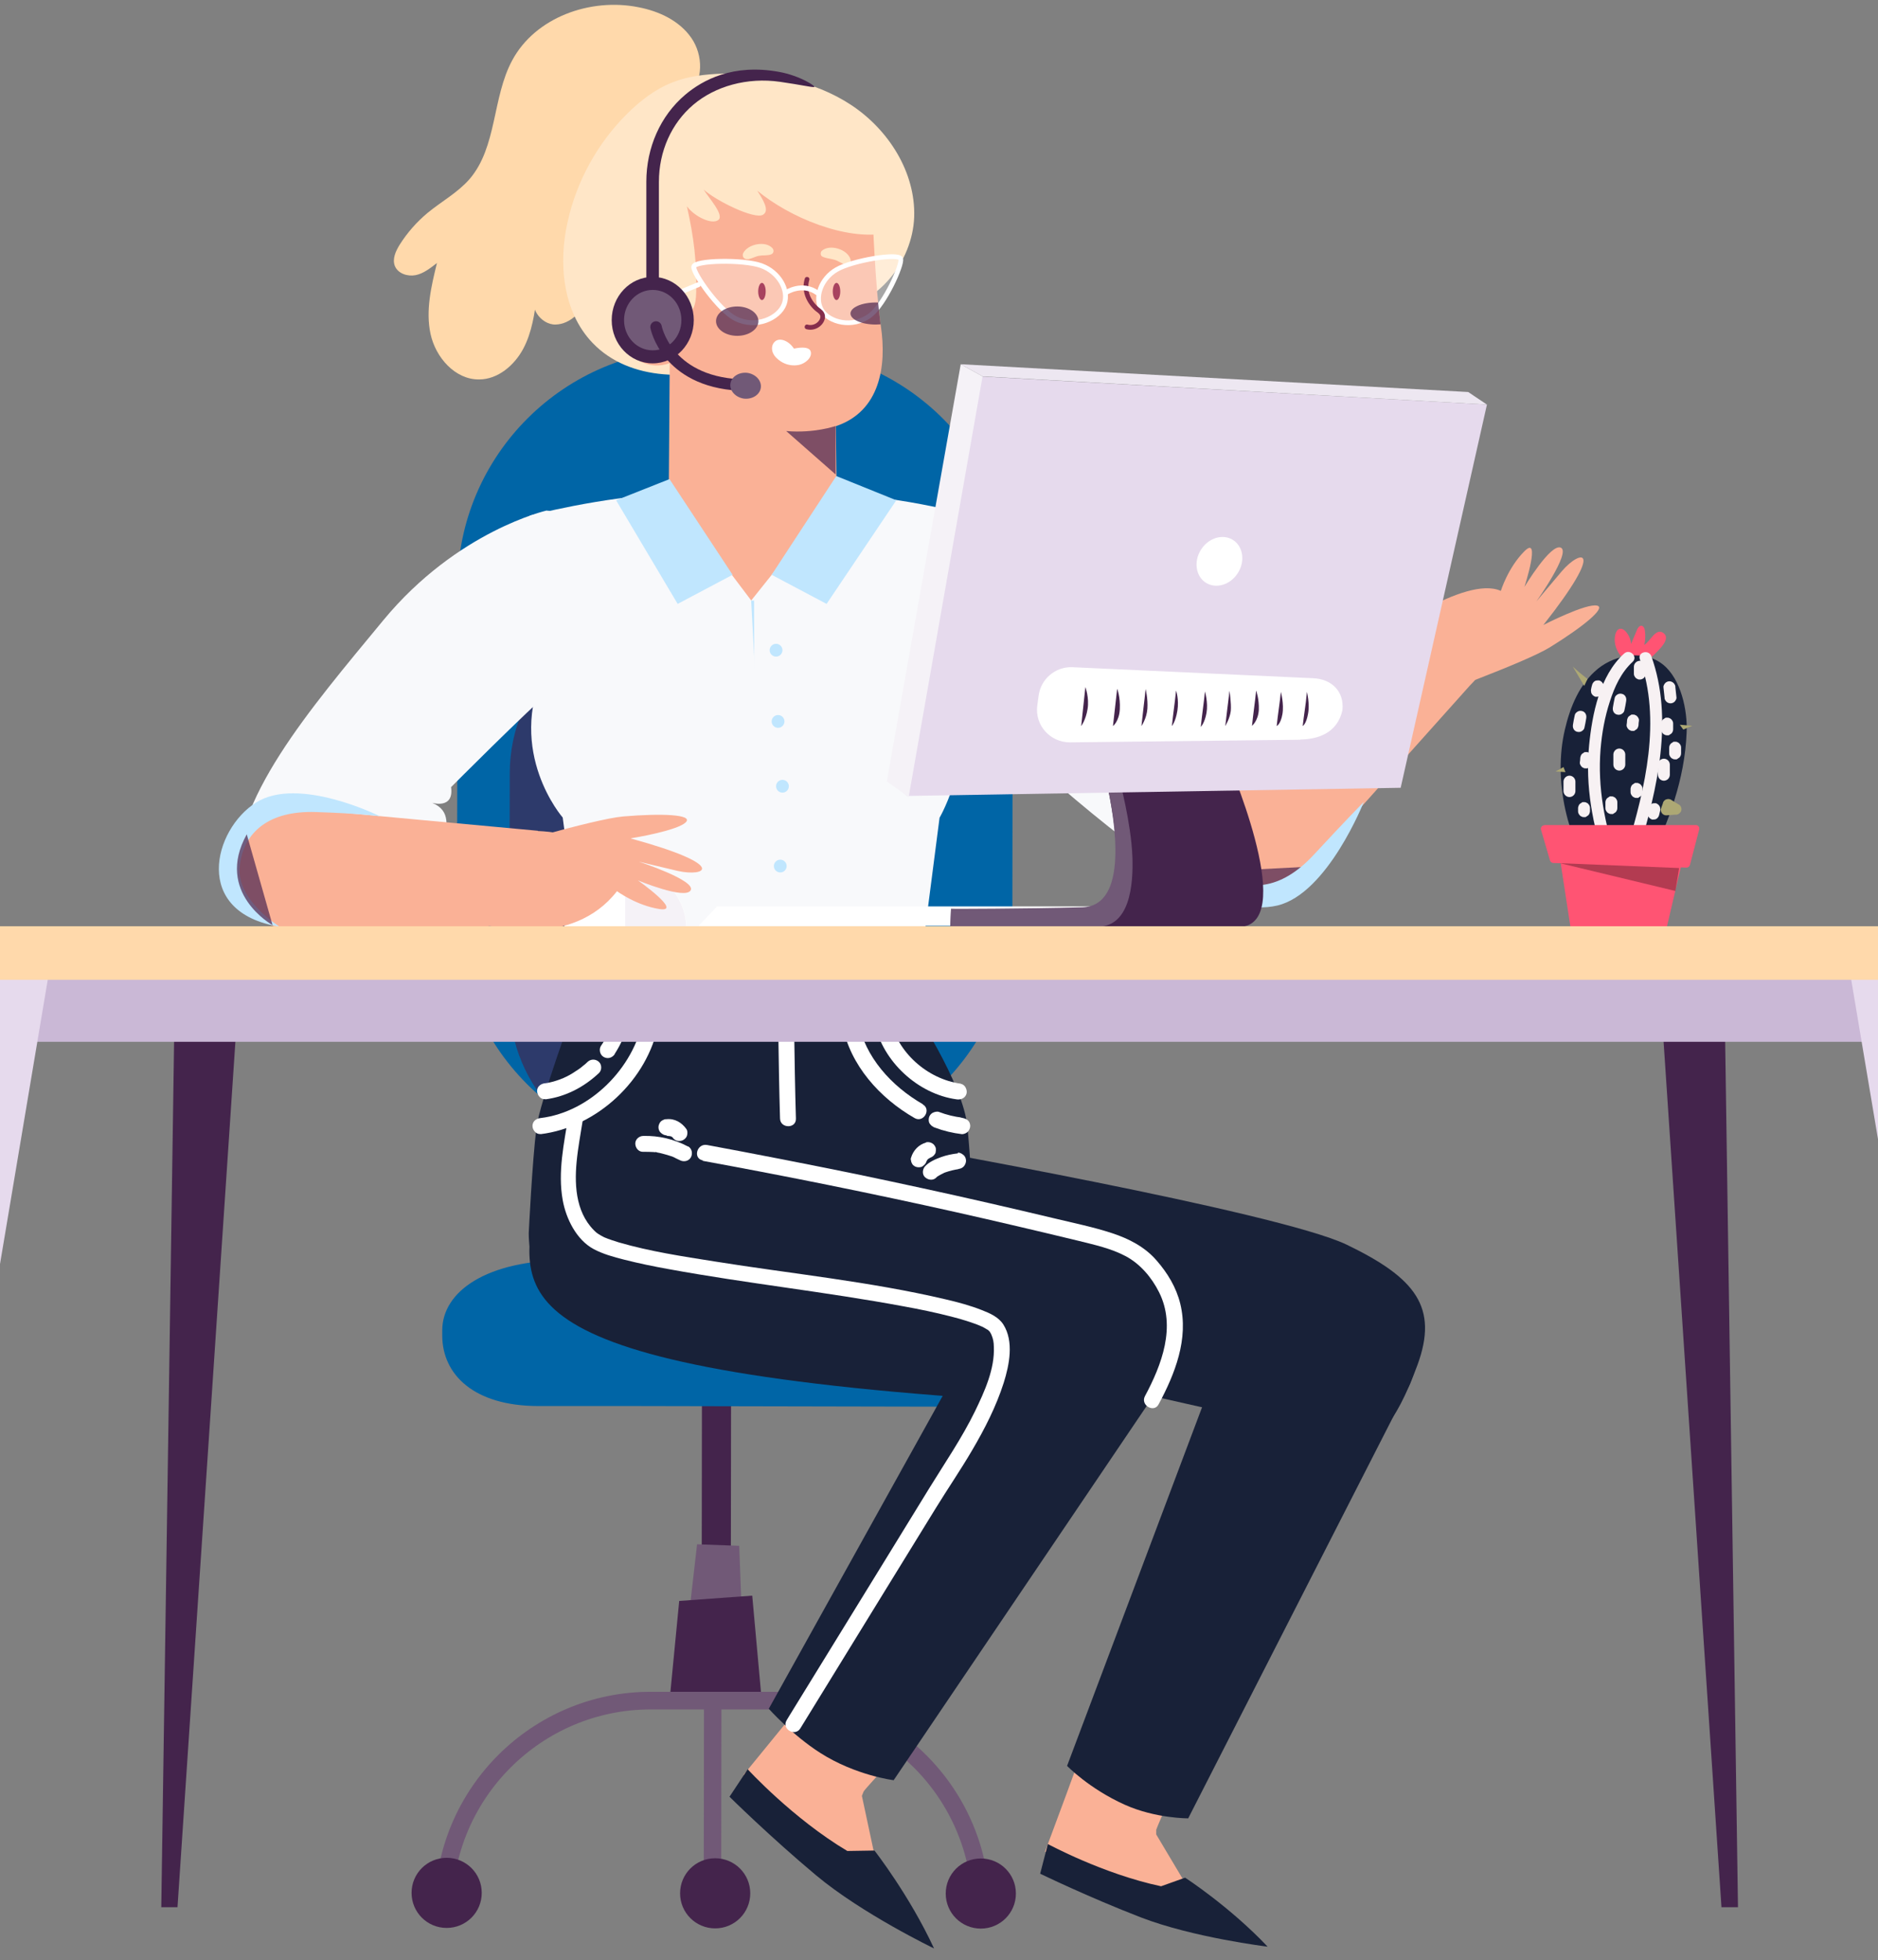 <svg width="320" height="334" viewBox="0 0 320 334" fill="none"
    xmlns="http://www.w3.org/2000/svg">
    <rect x="0" y="0" width="320" height="334" fill="#808080" stroke="none"/>
    <path d="M124.568 238.284L119.605 238.278L119.543 289.445L124.505 289.451L124.568 238.284Z" fill="#44244C"/>
    <path d="M126.409 275.368L117.387 275.255L118.778 263.121L125.958 263.384L126.409 275.368Z" fill="#715977"/>
    <path d="M129.83 290.132L114.078 289.869L115.733 272.776L128.176 271.874L129.83 290.132Z" fill="#44244C"/>
    <path d="M114.806 166.442L101.047 166.426L100.983 218.081L114.743 218.098L114.806 166.442Z" fill="#44244C"/>
    <path d="M162.838 214.809L96.71 214.697C82.912 214.697 75.356 220.031 75.356 226.681V227.545C75.356 234.157 80.694 239.566 91.747 239.566H107.8L162.801 239.679C169.418 239.679 174.794 234.345 174.831 227.695V226.831C174.831 220.219 169.493 214.847 162.838 214.809Z" fill="#0065A6"/>
    <path d="M131.748 196.626H118.514C96.033 196.589 77.875 178.369 77.875 155.903L77.95 109.132V100.003C77.987 77.537 96.221 59.392 118.702 59.392H131.936C154.417 59.43 172.575 77.65 172.575 100.115L172.5 156.016C172.5 178.481 154.229 196.626 131.785 196.626H131.748Z" fill="#0065A6"/>
    <g style="mix-blend-mode:soft-light" opacity="0.66">
        <path d="M118.703 197.603H113.89C98.928 197.603 86.785 185.431 86.822 170.479V152.334L86.86 131.747C86.86 116.795 99.041 104.661 114.003 104.699H118.815C133.778 104.699 145.921 116.87 145.883 131.822V170.555C145.808 185.506 133.665 197.641 118.665 197.603H118.703Z" fill="#44244C"/>
    </g>
    <path d="M168.628 325.107H165.658C165.658 306.473 150.545 291.296 131.86 291.258H110.958C92.311 291.221 77.123 306.361 77.085 324.994H74.115C74.115 304.708 90.657 288.215 110.958 288.253H131.86C152.162 288.291 168.666 304.82 168.628 325.107Z" fill="#715977"/>
    <path d="M82.085 322.515C82.085 319.209 79.416 316.542 76.108 316.542C72.799 316.542 70.13 319.209 70.13 322.515C70.13 325.821 72.799 328.488 76.108 328.488C79.416 328.488 82.085 325.821 82.085 322.515Z" fill="#44244C"/>
    <path d="M173.102 322.628C173.102 319.322 170.433 316.655 167.124 316.655C163.816 316.655 161.147 319.322 161.147 322.628C161.147 325.934 163.816 328.601 167.124 328.601C170.433 328.601 173.102 325.934 173.102 322.628Z" fill="#44244C"/>
    <path d="M119.955 290.778L119.913 325.078L122.883 325.081L122.925 290.782L119.955 290.778Z" fill="#715977"/>
    <path d="M127.838 322.59C127.838 319.284 125.169 316.617 121.861 316.617C118.552 316.617 115.883 319.284 115.883 322.59C115.883 325.896 118.552 328.564 121.861 328.564C125.169 328.564 127.838 325.896 127.838 322.59Z" fill="#44244C"/>
    <path d="M156.334 295.016C155.207 296.444 147.763 304.333 147.161 305.235L146.861 305.986L149.154 316.73C149.643 316.73 152.425 322.967 152.65 323.568C152.838 324.169 152.387 324.995 151.748 324.92C151.522 324.92 151.334 324.77 151.146 324.657C151.034 324.582 150.883 324.469 150.77 324.394V324.469L149.868 323.718C149.004 323.042 148.064 322.29 147.161 321.539L126.71 302.38C126.71 302.38 139.868 286.376 144.116 280.778" fill="#FAB196"/>
    <path d="M127.387 301.439C127.387 301.439 135.094 309.855 144.379 315.377L149.004 315.302C149.004 315.302 154.944 322.891 159.154 331.982C159.154 331.982 146.898 326.084 139.041 319.509C131.184 312.935 124.304 306.135 124.304 306.135L127.387 301.477V301.439Z" fill="#182138"/>
    <path d="M279.156 112.212C280.359 112.475 281.035 112.4 281.862 111.536C282.727 110.672 284.757 108.831 283.441 107.854C282.126 106.915 281.261 109.207 280.171 109.883C280.359 109.094 280.396 108.268 280.283 107.479C280.246 107.103 280.058 106.652 279.682 106.615C279.306 106.615 279.08 106.99 278.93 107.329C278.592 108.117 278.253 108.944 277.915 109.733C277.877 108.944 277.539 108.155 276.975 107.554C276.712 107.291 276.374 107.066 275.998 107.141C275.584 107.216 275.359 107.667 275.246 108.08C274.644 110.447 276.562 113.114 278.968 113.302" fill="#FF5473"/>
    <path d="M280.923 147.187C284.344 139.937 287.051 132.874 287.389 124.872C287.577 121.002 286.412 115.705 283.404 113.264C280.284 110.709 275.396 111.423 272.276 113.94C269.156 116.494 267.539 120.439 266.637 124.346C264.644 132.836 266.938 143.543 272.426 150.268C273.404 151.47 273.329 151.47 274.795 151.921C276.261 152.371 278.103 151.921 278.855 150.606" fill="#182138"/>
    <path d="M276.75 111.348C272.577 115.105 271.298 121.679 270.772 127.014C270.095 133.964 271.374 140.613 273.592 147.188C274.005 148.39 275.96 147.902 275.547 146.662C273.441 140.463 272.201 134.227 272.727 127.653C272.953 124.91 273.441 122.168 274.306 119.538C275.096 117.059 276.223 114.579 278.178 112.776C279.156 111.912 277.727 110.484 276.75 111.348Z" fill="#F7F1F3"/>
    <path d="M279.419 112.324C283.141 122.655 280.321 134.264 277.276 144.407C276.9 145.647 278.855 146.173 279.231 144.933C282.389 134.452 285.209 122.468 281.374 111.798C280.923 110.596 279.005 111.122 279.419 112.324Z" fill="#F7F1F3"/>
    <path d="M265.659 145.309L267.877 159.773H283.592L287.05 144.971L265.659 145.309Z" fill="#FF5473"/>
    <path d="M263.178 140.576H288.968C289.344 140.576 289.645 140.952 289.532 141.327L287.953 147.376C287.878 147.639 287.652 147.826 287.352 147.826L264.682 147.038C264.419 147.038 264.193 146.85 264.118 146.624L262.577 141.365C262.464 140.989 262.765 140.614 263.141 140.614L263.178 140.576Z" fill="#FF5473"/>
    <g style="mix-blend-mode:soft-light" opacity="0.3">
        <path d="M286.111 147.901L265.81 147.074L285.472 151.808L286.111 147.901Z" fill="black"/>
    </g>
    <path d="M271.298 116.645C271.223 116.908 271.148 117.171 271.11 117.434C271.073 117.585 271.073 117.697 271.11 117.848C271.11 117.998 271.148 118.111 271.223 118.223C271.298 118.336 271.374 118.449 271.486 118.524C271.599 118.599 271.712 118.674 271.825 118.712H272.088C272.088 118.712 272.426 118.712 272.577 118.599L272.765 118.449C272.765 118.449 272.99 118.186 273.028 117.998C273.103 117.735 273.178 117.472 273.216 117.209C273.253 117.059 273.253 116.946 273.216 116.796C273.216 116.645 273.178 116.533 273.103 116.42C273.028 116.307 272.953 116.195 272.84 116.119C272.727 116.044 272.614 115.969 272.501 115.932H272.238C272.238 115.932 271.9 115.932 271.75 116.044L271.562 116.195C271.562 116.195 271.336 116.458 271.298 116.645Z" fill="#F7F1F3"/>
    <path d="M269.269 129.118C269.269 129.381 269.231 129.644 269.193 129.907C269.193 130.057 269.193 130.17 269.269 130.283C269.306 130.395 269.381 130.508 269.494 130.621C269.569 130.734 269.682 130.771 269.832 130.846C269.945 130.921 270.096 130.921 270.208 130.921H270.472C270.472 130.921 270.772 130.734 270.923 130.621L271.073 130.433C271.073 130.433 271.223 130.095 271.223 129.945C271.223 129.682 271.261 129.419 271.299 129.156C271.299 129.005 271.299 128.893 271.223 128.78C271.186 128.667 271.111 128.555 270.998 128.442C270.923 128.329 270.81 128.292 270.66 128.216C270.547 128.141 270.396 128.141 270.284 128.141H270.02C270.02 128.141 269.72 128.329 269.569 128.442L269.419 128.63C269.419 128.63 269.269 128.968 269.269 129.118Z" fill="#F7F1F3"/>
    <path d="M277.239 122.731C277.239 122.994 277.201 123.257 277.163 123.52C277.163 123.671 277.163 123.783 277.239 123.896C277.276 124.009 277.351 124.121 277.464 124.234C277.539 124.347 277.652 124.384 277.802 124.459C277.915 124.535 278.066 124.535 278.178 124.535H278.442C278.442 124.535 278.742 124.347 278.893 124.234L279.043 124.046C279.043 124.046 279.193 123.708 279.193 123.558C279.193 123.295 279.231 123.032 279.269 122.769C279.269 122.619 279.269 122.506 279.193 122.393C279.156 122.281 279.081 122.168 278.968 122.055C278.893 121.942 278.78 121.905 278.63 121.83C278.517 121.755 278.366 121.755 278.254 121.755H277.99C277.99 121.755 277.69 121.942 277.539 122.055L277.389 122.243C277.389 122.243 277.239 122.581 277.239 122.731Z" fill="#F7F1F3"/>
    <path d="M268.328 121.867C268.216 122.393 268.103 122.918 268.028 123.444C267.99 123.707 267.99 123.97 268.141 124.233C268.253 124.459 268.516 124.647 268.742 124.684C269.005 124.759 269.306 124.722 269.532 124.571C269.757 124.421 269.945 124.233 269.983 123.97C270.095 123.444 270.208 122.918 270.283 122.393C270.321 122.13 270.321 121.867 270.171 121.604C270.058 121.378 269.795 121.19 269.569 121.153C269.306 121.078 269.005 121.115 268.78 121.266C268.554 121.416 268.366 121.604 268.328 121.867Z" fill="#F7F1F3"/>
    <path d="M275.133 118.937C275.02 119.463 274.908 119.989 274.832 120.515C274.795 120.778 274.795 121.041 274.945 121.304C275.058 121.529 275.321 121.717 275.547 121.755C275.81 121.83 276.111 121.792 276.336 121.642C276.562 121.492 276.75 121.304 276.787 121.041C276.9 120.515 277.013 119.989 277.088 119.463C277.126 119.2 277.126 118.937 276.975 118.674C276.863 118.449 276.599 118.261 276.374 118.223C276.111 118.148 275.81 118.186 275.584 118.336C275.359 118.486 275.171 118.674 275.133 118.937Z" fill="#F7F1F3"/>
    <path d="M278.404 113.602V114.767C278.404 114.767 278.404 115.03 278.479 115.143C278.517 115.255 278.592 115.368 278.705 115.481C278.78 115.594 278.893 115.631 279.043 115.706C279.156 115.781 279.306 115.781 279.419 115.781C279.682 115.781 279.945 115.669 280.133 115.481C280.321 115.293 280.434 115.03 280.434 114.767V113.602C280.434 113.602 280.434 113.339 280.359 113.227C280.321 113.114 280.246 113.001 280.133 112.889C280.058 112.776 279.945 112.738 279.795 112.663C279.682 112.588 279.532 112.588 279.419 112.588C279.156 112.588 278.893 112.701 278.705 112.889C278.517 113.077 278.404 113.339 278.404 113.602Z" fill="#F7F1F3"/>
    <path d="M274.908 128.554V130.282C274.908 130.545 275.021 130.808 275.208 130.996C275.396 131.183 275.66 131.296 275.923 131.296C276.186 131.296 276.449 131.183 276.637 130.996C276.825 130.808 276.938 130.545 276.938 130.282V128.554C276.938 128.291 276.825 128.028 276.637 127.84C276.449 127.652 276.186 127.539 275.923 127.539C275.66 127.539 275.396 127.652 275.208 127.84C275.021 128.028 274.908 128.291 274.908 128.554Z" fill="#F7F1F3"/>
    <path d="M277.84 134.377V134.94C277.84 134.94 277.84 135.203 277.915 135.316C277.953 135.429 278.028 135.541 278.141 135.654C278.216 135.767 278.329 135.804 278.479 135.879C278.592 135.954 278.742 135.954 278.855 135.954H279.118C279.118 135.954 279.419 135.767 279.569 135.654L279.72 135.466C279.72 135.466 279.87 135.128 279.87 134.978V134.414C279.87 134.414 279.87 134.151 279.795 134.039C279.757 133.926 279.682 133.813 279.569 133.7C279.494 133.588 279.381 133.55 279.231 133.475C279.118 133.4 278.968 133.4 278.855 133.4H278.592C278.592 133.4 278.291 133.588 278.141 133.7L277.99 133.888C277.99 133.888 277.84 134.226 277.84 134.377Z" fill="#F7F1F3"/>
    <path d="M268.893 137.645V138.209C268.893 138.209 268.893 138.472 268.968 138.585C269.005 138.697 269.081 138.81 269.193 138.923C269.269 139.035 269.381 139.073 269.532 139.148C269.644 139.223 269.795 139.223 269.908 139.223H270.171C270.171 139.223 270.472 139.035 270.622 138.923L270.772 138.735C270.772 138.735 270.923 138.397 270.923 138.247V137.683C270.923 137.683 270.923 137.42 270.847 137.307C270.81 137.195 270.735 137.082 270.622 136.969C270.547 136.857 270.434 136.819 270.284 136.744C270.171 136.669 270.02 136.669 269.908 136.669H269.644C269.644 136.669 269.344 136.857 269.193 136.969L269.043 137.157C269.043 137.157 268.893 137.495 268.893 137.645Z" fill="#F7F1F3"/>
    <path d="M273.554 136.706V137.683C273.554 137.683 273.554 137.946 273.629 138.059C273.667 138.171 273.742 138.284 273.855 138.397C273.93 138.509 274.043 138.547 274.193 138.622C274.306 138.697 274.456 138.697 274.569 138.697H274.832C274.832 138.697 275.133 138.509 275.284 138.397C275.472 138.209 275.584 137.946 275.584 137.683V136.706C275.584 136.706 275.584 136.443 275.509 136.331C275.472 136.218 275.396 136.105 275.284 135.992C275.208 135.88 275.096 135.842 274.945 135.767C274.832 135.692 274.682 135.692 274.569 135.692H274.306C274.306 135.692 274.005 135.88 273.855 135.992C273.667 136.18 273.554 136.443 273.554 136.706Z" fill="#F7F1F3"/>
    <path d="M283.441 117.096C283.517 117.659 283.554 118.26 283.629 118.824C283.629 118.974 283.629 119.087 283.705 119.199C283.742 119.312 283.817 119.425 283.93 119.538C284.118 119.725 284.381 119.838 284.644 119.838C284.908 119.838 285.171 119.725 285.359 119.538C285.509 119.35 285.697 119.087 285.659 118.824C285.584 118.26 285.547 117.659 285.471 117.096C285.471 116.945 285.471 116.833 285.396 116.72C285.359 116.607 285.284 116.495 285.171 116.382C284.983 116.194 284.72 116.081 284.456 116.081C284.193 116.081 283.93 116.194 283.742 116.382C283.592 116.57 283.404 116.833 283.441 117.096Z" fill="#F7F1F3"/>
    <path d="M283.066 123.295V124.272C283.066 124.272 283.066 124.535 283.141 124.648C283.178 124.76 283.254 124.873 283.366 124.986C283.442 125.098 283.554 125.136 283.705 125.211C283.818 125.286 283.968 125.286 284.081 125.286H284.344C284.344 125.286 284.645 125.098 284.795 124.986C284.983 124.798 285.096 124.535 285.096 124.272V123.295C285.096 123.295 285.096 123.032 285.021 122.919C284.983 122.807 284.908 122.694 284.795 122.581C284.72 122.469 284.607 122.431 284.457 122.356C284.344 122.281 284.194 122.281 284.081 122.281H283.818C283.818 122.281 283.517 122.469 283.366 122.581C283.178 122.769 283.066 123.032 283.066 123.295Z" fill="#F7F1F3"/>
    <path d="M282.502 130.282V132.01C282.502 132.273 282.614 132.536 282.802 132.724C282.99 132.912 283.254 133.025 283.517 133.025C283.78 133.025 284.043 132.912 284.231 132.724C284.419 132.536 284.532 132.273 284.532 132.01V130.282C284.532 130.019 284.419 129.756 284.231 129.568C284.043 129.381 283.78 129.268 283.517 129.268C283.254 129.268 282.99 129.381 282.802 129.568C282.614 129.756 282.502 130.019 282.502 130.282Z" fill="#F7F1F3"/>
    <path d="M280.961 137.57C280.885 137.833 280.848 138.096 280.773 138.359C280.735 138.509 280.735 138.622 280.773 138.772C280.773 138.922 280.81 139.035 280.885 139.148C280.961 139.261 281.036 139.373 281.149 139.448C281.261 139.523 281.374 139.599 281.487 139.636H281.75C281.75 139.636 282.088 139.636 282.239 139.523L282.427 139.373C282.427 139.373 282.652 139.11 282.69 138.922C282.765 138.659 282.803 138.396 282.878 138.133C282.915 137.983 282.915 137.871 282.878 137.72C282.878 137.57 282.84 137.457 282.765 137.345C282.69 137.232 282.615 137.119 282.502 137.044C282.389 136.969 282.276 136.894 282.164 136.856H281.9C281.9 136.856 281.562 136.856 281.412 136.969L281.224 137.119C281.224 137.119 280.998 137.382 280.961 137.57Z" fill="#F7F1F3"/>
    <path d="M284.419 127.389V128.366C284.419 128.366 284.419 128.629 284.494 128.742C284.532 128.854 284.607 128.967 284.72 129.08C284.795 129.193 284.908 129.23 285.058 129.305C285.171 129.38 285.321 129.38 285.434 129.38H285.697C285.697 129.38 285.998 129.193 286.148 129.08C286.336 128.892 286.449 128.629 286.449 128.366V127.389C286.449 127.389 286.449 127.126 286.374 127.014C286.336 126.901 286.261 126.788 286.148 126.676C286.073 126.563 285.96 126.525 285.81 126.45C285.697 126.375 285.547 126.375 285.434 126.375H285.171C285.171 126.375 284.87 126.563 284.72 126.676C284.532 126.863 284.419 127.126 284.419 127.389Z" fill="#F7F1F3"/>
    <path d="M270.509 115.706C269.645 115.029 268.78 114.316 267.99 113.564L269.945 116.87L270.472 115.743L270.509 115.706Z" fill="#ADA874"/>
    <path d="M272.238 114.955C271.9 114.579 271.599 114.203 271.261 113.79L272.238 114.955Z" fill="#ADA874"/>
    <path d="M286.825 124.309C287.351 124.084 287.84 123.858 288.367 123.671L286.224 123.483" fill="#ADA874"/>
    <path d="M283.817 137.833C284.269 138.096 284.72 138.359 285.171 138.66L285.622 136.969C285.133 137.007 284.645 137.044 284.156 137.082H283.93C284.231 137.495 284.532 137.871 284.795 138.247C284.908 137.946 285.02 137.608 285.133 137.307C285.208 137.082 285.133 136.782 285.058 136.594C284.983 136.406 284.72 136.218 284.494 136.18C284.269 136.143 284.005 136.143 283.78 136.256L283.592 136.406C283.592 136.406 283.404 136.669 283.366 136.819C283.254 137.12 283.141 137.458 283.028 137.758C282.915 138.021 283.028 138.322 283.178 138.547C283.329 138.773 283.629 138.923 283.893 138.923C284.381 138.885 284.87 138.848 285.359 138.81H285.584C285.81 138.81 285.96 138.735 286.148 138.585C286.299 138.472 286.449 138.284 286.487 138.096C286.562 137.683 286.411 137.27 286.073 137.082C285.622 136.819 285.171 136.556 284.72 136.256C284.532 136.143 284.231 136.105 284.005 136.18C283.78 136.256 283.554 136.406 283.442 136.594C283.329 136.819 283.291 137.044 283.366 137.307C283.442 137.57 283.592 137.721 283.78 137.871L283.817 137.833Z" fill="#ADA874"/>
    <path d="M266.411 133.175C266.411 133.701 266.411 134.227 266.411 134.791C266.411 135.054 266.524 135.317 266.712 135.504C266.9 135.692 267.163 135.805 267.426 135.805C267.689 135.805 267.953 135.692 268.141 135.504C268.328 135.317 268.441 135.054 268.441 134.791C268.441 134.265 268.441 133.739 268.441 133.175C268.441 132.912 268.328 132.649 268.141 132.461C267.953 132.274 267.689 132.161 267.426 132.161C267.163 132.161 266.9 132.274 266.712 132.461C266.524 132.649 266.411 132.912 266.411 133.175Z" fill="#F7F1F3"/>
    <path d="M266.411 130.695C265.96 130.958 265.509 131.221 265.058 131.447L266.749 131.559" fill="#ADA874"/>
    <path d="M117.311 16.227C119.906 13.785 119.83 9.39 117.8 6.459C115.77 3.529 112.311 1.914 108.815 1.237C100.62 -0.416 91.221 2.928 87.273 10.291C83.852 16.64 84.717 25.018 80.018 30.503C77.988 32.832 75.206 34.334 72.837 36.288C70.995 37.828 69.378 39.669 68.1 41.698C67.424 42.787 66.822 44.102 67.273 45.304C67.799 46.619 69.454 47.145 70.807 46.882C72.16 46.619 73.326 45.68 74.454 44.816C73.476 48.798 72.499 52.93 73.364 56.913C74.228 60.895 77.536 64.689 81.634 64.651C84.83 64.651 87.649 62.247 89.153 59.43C90.657 56.612 91.108 53.344 91.522 50.15C89.83 52.066 92.123 55.372 94.68 55.297C97.236 55.222 99.228 53.005 100.281 50.676C101.296 48.347 101.71 45.755 101.447 43.238" fill="#FFD9AB"/>
    <path d="M141.936 52.817C149.53 52.066 155.47 44.627 155.771 37.001C156.034 29.375 151.41 22.087 145.019 17.879C138.627 13.671 130.733 12.281 123.101 12.544C120.206 12.657 117.274 12.958 114.567 14.047C111.597 15.212 109.041 17.203 106.785 19.457C101.822 24.416 98.288 30.802 96.747 37.677C95.093 44.853 95.882 53.117 100.958 58.414C107.311 65.064 118.176 64.951 126.785 61.683C132.312 59.579 138.064 55.409 138.214 49.511" fill="#FFE6C7"/>
    <path d="M148.665 36.889C148.627 36.513 148.515 36.213 148.439 35.874C147.124 36.626 124.83 27.685 116.559 30.878C116.597 34.748 114.228 52.705 113.627 50.075C113.251 49.962 112.875 49.887 112.461 49.85C109.04 49.549 106.033 52.104 105.732 55.522C105.431 58.941 107.988 61.946 111.446 62.247C112.386 62.322 113.289 62.172 114.116 61.871C114.116 61.871 113.965 81.669 113.965 82.308C113.965 90.197 120.356 110.07 128.251 110.07C136.146 110.07 142.537 90.16 142.537 82.308C142.537 81.707 142.424 72.616 142.424 72.616C149.943 70.099 151.109 62.397 150.094 55.56C149.116 48.723 148.703 36.926 148.703 36.926L148.665 36.889Z" fill="#FAB196"/>
    <g style="mix-blend-mode:soft-light" opacity="0.75">
        <path d="M142.387 72.578C142.387 72.578 138.816 73.855 133.966 73.442L142.387 80.843V72.578Z" fill="#542E54"/>
    </g>
    <path d="M106.447 105.525C109.041 99.025 105.92 91.662 99.492 89.108C99.228 88.995 98.928 88.92 98.664 88.807C96.897 88.056 94.867 87.981 92.687 88.394C92.01 88.507 91.371 88.694 90.732 88.882C73.439 94.329 47.31 127.539 42.348 142.378C42.348 142.378 41.784 143.393 41.596 143.919C39.415 149.366 42.01 155.489 47.423 157.668C52.498 159.697 58.213 157.481 60.694 152.709C77.687 128.704 101.559 111.573 101.559 111.573V111.498C103.702 110.108 105.469 108.079 106.484 105.525H106.447Z" fill="#FFAF8F"/>
    <path d="M217.726 135.954C217.726 135.954 217.952 136.179 218.065 136.292L217.877 136.029C218.027 136.217 218.14 136.405 218.215 136.63L218.065 136.33C218.14 136.555 218.215 136.78 218.253 137.006V136.668C218.253 136.893 218.253 137.119 218.215 137.382V137.043C218.215 137.043 218.253 137.081 218.215 137.119C218.177 137.306 218.14 137.457 218.215 137.645C218.215 137.832 218.29 137.983 218.365 138.133C218.516 138.396 218.854 138.659 219.155 138.734C219.493 138.809 219.869 138.809 220.17 138.584C220.433 138.396 220.734 138.133 220.771 137.795C220.809 137.457 220.884 137.119 220.847 136.78C220.809 136.442 220.771 136.104 220.659 135.766C220.433 135.128 220.095 134.526 219.606 134.076C219.343 133.85 219.042 133.7 218.666 133.7C218.328 133.7 217.952 133.85 217.726 134.076C217.501 134.301 217.313 134.639 217.35 135.015C217.388 135.39 217.463 135.691 217.726 135.954Z" fill="#852D4C"/>
    <path d="M127.988 102.331L128.289 189.789V189.751L154.116 185.619L160.094 139.335C160.094 139.335 166.823 127.69 162.237 117.809C162.237 117.809 165.47 100.115 165.733 87.905C165.733 87.905 154.38 84.675 142.5 84.149L127.988 102.331Z" fill="#F8F9FB"/>
    <path d="M127.988 102.332L128.289 189.789" stroke="#C0E6FE"/>
    <path d="M127.988 189.789H127.688V189.751L101.672 182.839L95.883 139.298C95.883 139.298 86.183 128.215 92.837 113.865C92.837 113.865 90.507 100.04 90.243 87.868C90.243 87.868 102.386 84.637 114.266 84.111L127.988 102.294L130.018 139.448L127.988 189.789Z" fill="#F8F9FB"/>
    <path d="M150.996 39.744C144.003 41.021 134.492 37.002 129.041 32.494C130.018 34.034 131.184 35.875 130.018 36.588C128.552 37.453 121.973 34.184 119.905 32.306C120.62 33.545 123.514 36.664 122.387 37.49C121.296 38.316 118.364 36.926 117.048 35.161C118.251 40.495 118.74 44.741 118.627 49.812C118.514 54.696 116.409 52.93 115.62 52.104C110.695 46.844 106.785 39.444 107.95 32.343C108.289 30.239 108.928 28.098 110.244 26.445C113.026 22.914 118.063 22.313 122.575 22.238C128.251 22.125 134.078 22.425 139.342 24.567C144.605 26.708 149.267 30.991 150.545 36.513" fill="#FFE6C7"/>
    <path d="M127.424 44.177C128.101 44.065 128.702 43.689 129.379 43.576C130.018 43.463 130.733 43.576 131.372 43.351C131.823 43.2 131.936 42.675 131.635 42.299C130.432 40.946 127.424 41.585 126.635 43.125C126.372 43.689 126.823 44.29 127.424 44.14V44.177Z" fill="#FFE6C7"/>
    <path d="M144.943 44.251C144.492 42.486 141.372 41.509 140.018 42.749C139.755 43.012 139.793 43.575 140.131 43.725C140.77 44.026 141.484 44.063 142.161 44.251C142.838 44.439 143.439 44.928 144.116 45.115C144.642 45.228 145.093 44.777 144.943 44.289V44.251Z" fill="#FFE6C7"/>
    <path d="M145.432 227.056C136.56 225.028 131.033 216.237 133.026 207.371C135.056 198.505 143.853 192.983 152.725 194.974C153.064 195.049 217.651 206.432 229.456 212.067C241.223 217.74 245.133 222.736 241.524 232.579C233.629 253.992 228.178 243.436 219.794 241.858L211.523 241.294C128.327 222.398 139.868 225.741 145.432 227.019V227.056Z" fill="#182138"/>
    <path d="M127.424 174.649C110.845 174.649 97.837 171.794 97.837 171.794C97.837 171.794 91.972 187.723 91.409 192.156C90.694 197.716 90.093 210.113 90.093 210.113C90.093 217.514 94.529 222.811 100.506 225.441L122.838 227.807H133.477L155.808 225.441C161.786 222.849 165.883 215.673 165.883 208.272C165.883 208.272 165.583 199.97 164.868 192.156C164.154 184.379 155.207 171.231 155.207 171.231C155.207 171.231 143.966 174.612 127.424 174.612V174.649Z" fill="#182138"/>
    <path d="M104.717 179.609C105.808 177.918 106.672 176.04 107.086 174.049C107.236 173.373 106.898 172.546 106.146 172.358C105.469 172.208 104.642 172.546 104.454 173.297C104.379 173.748 104.229 174.199 104.116 174.65C104.041 174.875 103.965 175.138 103.89 175.364C103.89 175.439 103.815 175.551 103.778 175.627C103.778 175.702 103.627 176.115 103.74 175.739C103.627 176.19 103.326 176.603 103.138 177.017C102.913 177.43 102.65 177.843 102.387 178.219C102.011 178.82 102.236 179.759 102.875 180.097C103.552 180.473 104.304 180.247 104.755 179.609H104.717Z" fill="white"/>
    <path d="M92.95 187.309C96.409 186.858 99.529 185.205 102.048 182.838C102.575 182.35 102.575 181.411 102.048 180.922C101.522 180.434 100.695 180.397 100.131 180.922C99.868 181.185 99.605 181.411 99.304 181.636C99.229 181.711 99.153 181.749 99.078 181.824C99.078 181.824 98.815 182.05 98.89 181.974C98.966 181.899 98.778 182.05 98.74 182.087C98.665 182.125 98.59 182.2 98.514 182.237C97.913 182.651 97.274 183.064 96.597 183.402C96.447 183.477 96.296 183.552 96.108 183.627C96.033 183.665 95.958 183.702 95.883 183.74C95.808 183.74 95.695 183.815 95.845 183.74C95.507 183.89 95.168 184.003 94.83 184.116C94.492 184.228 94.116 184.341 93.74 184.416C93.552 184.454 93.401 184.491 93.213 184.529C93.138 184.529 93.025 184.529 92.95 184.567C92.913 184.567 92.612 184.604 92.875 184.567C92.161 184.642 91.484 185.13 91.522 185.919C91.522 186.558 92.123 187.384 92.875 187.271L92.95 187.309Z" fill="white"/>
    <path d="M92.086 193.245C101.71 192.08 110.394 184.003 112.199 174.424C112.537 172.695 109.905 171.982 109.567 173.71C107.988 181.975 100.544 189.488 92.086 190.502C91.334 190.578 90.732 191.066 90.732 191.855C90.732 192.531 91.371 193.32 92.086 193.207V193.245Z" fill="white"/>
    <path d="M163.703 184.642C157.989 183.853 152.838 179.27 151.673 173.597C151.523 172.884 150.658 172.47 149.981 172.658C149.229 172.846 148.891 173.597 149.041 174.349C150.395 180.848 156.41 186.408 162.989 187.31C163.703 187.422 164.455 187.122 164.681 186.37C164.869 185.732 164.455 184.793 163.741 184.68L163.703 184.642Z" fill="white"/>
    <path d="M157.237 188.136C151.898 185.055 147.387 180.134 146.184 173.935C146.034 173.222 145.169 172.808 144.492 172.996C143.74 173.222 143.402 173.935 143.552 174.687C144.868 181.524 149.943 187.122 155.846 190.503C157.35 191.367 158.741 189.038 157.237 188.173V188.136Z" fill="white"/>
    <path d="M163.929 190.465C163.929 190.465 163.703 190.465 163.59 190.428H163.966C162.613 190.277 161.26 189.939 159.981 189.451C159.681 189.338 159.229 189.451 158.929 189.601C158.628 189.751 158.365 190.089 158.29 190.428C158.214 190.766 158.214 191.179 158.44 191.479C158.666 191.78 158.891 191.968 159.267 192.118C160.771 192.682 162.35 193.057 163.929 193.245C164.267 193.245 164.681 193.057 164.906 192.832C165.132 192.606 165.32 192.193 165.32 191.855C165.32 191.517 165.207 191.141 164.906 190.878C164.605 190.615 164.305 190.54 163.929 190.465Z" fill="white"/>
    <path d="M132.612 175.514C132.688 180.548 132.763 185.582 132.913 190.578C132.951 192.306 135.695 192.344 135.62 190.578C135.47 185.544 135.394 180.51 135.319 175.514C135.319 173.748 132.575 173.748 132.612 175.514Z" fill="white"/>
    <path d="M197.613 236.297C202.688 229.16 200.997 219.242 193.816 214.17C186.636 209.098 176.748 210.789 171.673 217.964L130.996 291.146C130.996 291.146 134.981 295.617 139.755 298.66C145.808 302.529 152.274 303.318 152.274 303.318L197.613 236.26V236.297Z" fill="#182138"/>
    <path d="M90.92 204.929C91.747 195.875 101.747 192.832 110.657 194.598C110.995 194.673 187.35 211.015 187.951 211.127C196.561 212.856 202.125 221.196 200.433 229.799C198.741 238.214 190.395 241.332 182.011 239.979L176.485 238.89C81.784 233.443 89.567 219.843 90.92 204.966V204.929Z" fill="#182138"/>
    <path d="M119.755 197.791C134.154 200.42 148.477 203.313 162.763 206.506C169.794 208.084 176.824 209.737 183.816 211.428C186.523 212.104 189.305 212.705 191.786 214.02C194.268 215.335 196.222 217.626 197.501 220.181C200.433 226.041 197.952 232.541 195.095 237.875C194.268 239.415 196.636 240.805 197.426 239.265C200.208 234.081 202.576 228.108 201.11 222.134C200.433 219.354 198.929 216.875 197.05 214.734C195.057 212.442 192.35 211.052 189.493 210.113C186.298 209.061 182.952 208.385 179.681 207.596C175.921 206.694 172.2 205.83 168.44 204.966C160.921 203.238 153.402 201.622 145.883 200.045C137.425 198.317 128.966 196.664 120.469 195.086C118.74 194.785 118.026 197.377 119.755 197.715V197.791Z" fill="white"/>
    <path d="M163.214 196.514C162.237 196.626 161.297 196.814 160.357 197.152C159.417 197.49 158.364 197.941 157.65 198.692C157.161 199.218 157.086 200.12 157.65 200.608C158.214 201.097 159.041 201.172 159.567 200.608C159.643 200.533 159.68 200.496 159.755 200.421C159.755 200.421 159.831 200.383 159.868 200.345C159.981 200.27 159.567 200.571 159.755 200.458C159.906 200.345 160.094 200.233 160.244 200.158C160.395 200.082 160.582 199.97 160.77 199.895C160.958 199.82 160.695 199.895 160.658 199.932C160.695 199.932 160.77 199.895 160.808 199.857C160.921 199.819 160.996 199.782 161.109 199.744C161.861 199.481 162.65 199.294 163.44 199.181H163.064C163.064 199.181 163.177 199.181 163.214 199.181C163.59 199.143 163.891 199.068 164.192 198.768C164.417 198.542 164.605 198.129 164.605 197.791C164.605 197.453 164.492 197.077 164.192 196.814C163.928 196.589 163.59 196.363 163.214 196.401V196.514Z" fill="white"/>
    <path d="M117.236 195.349C114.905 194.109 112.274 193.471 109.604 193.546C108.89 193.546 108.213 194.147 108.251 194.898C108.289 195.65 108.853 196.288 109.604 196.251C110.168 196.251 110.77 196.251 111.334 196.288C111.371 196.288 111.898 196.363 111.597 196.288C111.71 196.288 111.86 196.288 111.973 196.363C112.274 196.401 112.537 196.476 112.838 196.551C113.401 196.701 113.965 196.852 114.492 197.04C114.604 197.077 114.717 197.115 114.83 197.19C114.98 197.265 114.98 197.265 114.83 197.19C114.905 197.19 114.98 197.265 115.056 197.303C115.319 197.415 115.582 197.565 115.845 197.678C116.484 198.016 117.349 197.866 117.725 197.19C118.063 196.551 117.913 195.687 117.236 195.311V195.349Z" fill="white"/>
    <path d="M113.627 193.546C113.627 193.546 114.003 193.546 114.191 193.546H113.815C114.041 193.546 114.229 193.583 114.454 193.658L114.116 193.508C114.304 193.583 114.492 193.696 114.642 193.809L114.379 193.583C114.379 193.583 114.642 193.846 114.755 193.959L114.529 193.696C114.529 193.696 114.567 193.734 114.605 193.771C114.68 193.921 114.793 194.072 114.943 194.147C115.056 194.259 115.244 194.335 115.394 194.372C115.732 194.447 116.146 194.41 116.447 194.222C116.747 194.034 117.011 193.771 117.086 193.395C117.161 193.02 117.161 192.644 116.935 192.343C116.559 191.818 116.071 191.367 115.507 191.066C114.943 190.766 114.266 190.615 113.589 190.691C113.402 190.691 113.214 190.691 113.063 190.803C112.913 190.841 112.762 190.954 112.612 191.066C112.386 191.292 112.198 191.705 112.198 192.043C112.198 192.381 112.311 192.757 112.612 193.02C112.875 193.245 113.214 193.471 113.589 193.433L113.627 193.546Z" fill="white"/>
    <path d="M157.801 194.673C156.56 195.011 155.62 195.988 155.244 197.228C155.169 197.415 155.169 197.603 155.244 197.754C155.244 197.941 155.32 198.092 155.395 198.242C155.47 198.392 155.583 198.542 155.733 198.618C155.846 198.73 156.034 198.805 156.184 198.843C156.523 198.918 156.936 198.918 157.237 198.693C157.538 198.467 157.763 198.242 157.876 197.866C157.876 197.791 157.914 197.716 157.951 197.641L157.801 197.979C157.801 197.979 157.989 197.641 158.102 197.491L157.876 197.754C157.876 197.754 158.139 197.453 158.327 197.303L158.064 197.528C158.064 197.528 158.402 197.303 158.553 197.228L158.214 197.378C158.214 197.378 158.402 197.303 158.478 197.265C158.816 197.152 159.117 196.927 159.305 196.626C159.417 196.476 159.455 196.288 159.455 196.138C159.493 195.95 159.455 195.762 159.455 195.612C159.342 195.274 159.154 194.974 158.816 194.786C158.478 194.598 158.139 194.56 157.763 194.635L157.801 194.673Z" fill="white"/>
    <path opacity="0.3" d="M133.627 51.803C134.492 49.437 132.725 46.356 129.717 45.267C126.71 44.177 118.326 44.327 118.214 45.454C118.101 46.581 122.462 52.818 125.319 54.283C128.815 56.048 132.763 54.208 133.627 51.803Z" fill="white"/>
    <path opacity="0.3" d="M139.981 52.817C138.74 50.714 139.868 47.483 142.537 45.943C145.206 44.365 153.139 43.05 153.477 44.102C153.778 45.116 150.733 51.841 148.289 53.719C145.281 56.011 141.221 54.921 139.981 52.817Z" fill="white"/>
    <path d="M133.627 51.803C134.492 49.437 132.725 46.356 129.718 45.267C126.71 44.177 118.326 44.327 118.214 45.454C118.101 46.581 122.462 52.818 125.319 54.283C128.815 56.048 132.763 54.208 133.627 51.803V51.803Z" stroke="white" stroke-width="0.83" stroke-miterlimit="10"/>
    <path d="M139.981 52.817C138.74 50.714 139.868 47.483 142.537 45.943C145.206 44.365 153.139 43.05 153.477 44.102C153.778 45.116 150.733 51.841 148.289 53.719C145.281 56.011 141.221 54.921 139.981 52.817V52.817Z" stroke="white" stroke-width="0.8" stroke-miterlimit="10"/>
    <path d="M114.492 50.375L119.003 48.497" stroke="white" stroke-width="0.83" stroke-miterlimit="10" stroke-linecap="round"/>
    <path d="M96.86 190.089C96.108 194.823 95.018 199.669 95.882 204.478C96.446 207.634 98.213 211.24 101.146 212.818C102.762 213.682 104.567 214.17 106.334 214.621C108.852 215.26 111.409 215.786 113.928 216.236C127.236 218.678 140.695 220.106 154.003 222.585C156.71 223.074 159.417 223.637 162.049 224.314C163.101 224.576 164.154 224.877 165.169 225.215C166.109 225.516 166.673 225.741 167.35 226.042C167.65 226.192 167.913 226.342 168.214 226.53C168.289 226.53 168.628 226.831 168.44 226.68C168.252 226.53 168.553 226.793 168.628 226.868C168.778 227.018 168.816 227.131 168.628 226.868C168.741 227.056 168.891 227.281 168.966 227.507C169.229 228.108 169.342 228.784 169.342 229.423C169.53 233.217 167.763 237.086 166.146 240.43C163.891 245.051 160.996 249.258 158.289 253.654L150.883 265.713C145.394 274.654 139.868 283.595 134.379 292.536L134.041 293.1C133.138 294.602 135.469 295.955 136.372 294.49C141.184 286.676 145.996 278.824 150.808 271.01C153.703 266.314 156.56 261.656 159.455 256.96C161.485 253.654 163.703 250.423 165.658 247.079C167.801 243.435 169.756 239.604 171.034 235.584C171.974 232.578 172.801 228.559 170.959 225.666C170.132 224.389 168.665 223.75 167.312 223.224C165.319 222.435 163.214 221.872 161.109 221.383C148.176 218.34 134.83 217.025 121.71 214.922C116.259 214.058 110.77 213.231 105.469 211.691C104.642 211.428 103.777 211.165 102.988 210.827C103.326 210.977 102.8 210.752 102.762 210.714C102.612 210.639 102.499 210.564 102.349 210.489C102.236 210.414 102.123 210.338 101.973 210.263C101.86 210.188 101.484 209.888 101.822 210.188C98.213 207.145 97.837 202.336 98.251 197.979C98.476 195.574 98.927 193.245 99.303 190.841C99.567 189.113 96.935 188.399 96.672 190.127L96.86 190.089Z" fill="white"/>
    <path d="M202.087 299.899C201.523 301.515 197.312 310.794 197.012 311.77V312.559L202.275 321.388C202.688 321.2 207.087 325.933 207.463 326.422C207.839 326.91 207.651 327.774 207.087 327.887C206.899 327.925 206.673 327.887 206.485 327.812C206.373 327.812 206.222 327.737 206.072 327.699V327.774L205.094 327.399C204.117 327.06 203.064 326.685 202.049 326.309L178.064 315.49C178.064 315.49 184.906 297.269 186.974 291.033" fill="#FAB196"/>
    <path d="M178.516 314.176C178.516 314.176 187.914 319.285 197.839 321.389L201.937 319.924C201.937 319.924 209.531 324.845 215.997 331.682C215.997 331.682 203.328 330.142 194.38 326.686C185.433 323.23 177.237 319.247 177.237 319.247L178.553 314.176H178.516Z" fill="#182138"/>
    <path d="M141.898 49.662C141.898 50.451 142.199 51.127 142.537 51.127C142.876 51.127 143.176 50.489 143.176 49.662C143.176 48.836 142.876 48.197 142.537 48.197C142.199 48.197 141.898 48.836 141.898 49.662Z" fill="#A8425F"/>
    <path d="M129.191 49.662C129.191 50.451 129.492 51.127 129.831 51.127C130.169 51.127 130.47 50.489 130.47 49.662C130.47 48.836 130.169 48.197 129.831 48.197C129.492 48.197 129.191 48.836 129.191 49.662Z" fill="#A8425F"/>
    <path d="M137.132 47.475C136.517 49.499 137.333 51.478 138.843 52.875C139.122 53.133 139.603 53.367 139.748 53.736C139.86 54.016 139.748 54.329 139.592 54.564C139.167 55.223 138.351 55.525 137.602 55.313C137.11 55.167 136.897 55.939 137.389 56.084C138.295 56.342 139.268 56.073 139.927 55.402C140.486 54.843 140.822 53.938 140.363 53.211C140.095 52.775 139.603 52.506 139.245 52.148C138.843 51.757 138.496 51.321 138.228 50.829C137.691 49.845 137.579 48.749 137.903 47.676C138.049 47.184 137.277 46.972 137.132 47.464V47.475Z" fill="#852D4C"/>
    <g style="mix-blend-mode:soft-light" opacity="0.75">
        <path d="M129.229 54.719C129.229 53.337 127.611 52.216 125.618 52.216C123.624 52.216 122.006 53.337 122.006 54.719C122.006 56.1 123.624 57.222 125.618 57.222C127.611 57.222 129.229 56.1 129.229 54.719Z" fill="#542E54"/>
    </g>
    <g style="mix-blend-mode:soft-light" opacity="0.75">
        <path fill-rule="evenodd" clip-rule="evenodd" d="M150.042 55.262C149.889 54.116 149.751 52.853 149.627 51.543C149.488 51.54 149.349 51.54 149.21 51.54C146.841 51.54 144.918 52.381 144.918 53.418C144.918 54.456 146.841 55.297 149.21 55.297C149.5 55.297 149.777 55.285 150.042 55.262Z" fill="#542E54"/>
    </g>
    <path d="M135.281 59.392C134.304 57.926 132.687 57.438 131.935 58.302C131.484 58.791 131.447 59.542 131.71 60.143C131.973 60.744 132.462 61.195 133.026 61.571C133.928 62.172 135.093 62.397 136.146 62.172C137.199 61.946 138.439 60.932 138.139 59.88C137.913 59.166 136.785 59.091 135.319 59.392" fill="white"/>
    <path d="M240.208 235.921C243.592 227.844 239.757 218.528 231.674 215.146C223.591 211.765 214.268 215.597 210.884 223.674L181.824 300.876C181.824 300.876 185.546 304.745 191.636 307.488C196.899 309.854 202.463 309.817 202.463 309.817L240.208 235.884V235.921Z" fill="#182138"/>
    <path d="M142.5 81.106L131.485 97.936L140.846 102.895L152.726 85.238L142.5 81.106Z" fill="#C0E6FE"/>
    <path d="M114.078 81.632L124.83 97.936L115.469 102.895L104.98 85.239L114.078 81.632Z" fill="#C0E6FE"/>
    <path d="M93.213 86.967C93.213 86.967 77.95 90.385 65.318 105.675C52.724 120.928 39.303 136.481 40.393 150.155C41.483 163.83 74.153 149.367 75.243 145.084C76.334 140.801 76.86 138.134 73.627 136.781C73.627 136.781 77.386 137.946 76.86 134.114C76.86 134.114 89.341 121.567 94.604 116.983C99.905 112.4 105.131 87.455 93.176 87.004L93.213 86.967Z" fill="#F8F9FB"/>
    <path d="M91.672 141.552C91.672 141.552 51.784 137.87 51.634 137.832C45.919 137.306 40.844 141.552 40.318 147.299C39.791 153.01 44.04 158.081 49.792 158.607C49.867 158.607 49.942 158.607 50.017 158.607C64.228 160.335 94.228 156.691 94.228 156.691C94.228 156.691 102.988 153.46 102.349 148.426C101.71 143.355 96.935 141.815 91.634 141.589L91.672 141.552Z" fill="#FAB196"/>
    <path d="M64.641 139.036C64.641 139.036 50.844 132.161 43.626 136.744C36.37 141.29 32.648 155.49 47.649 157.894C47.649 157.894 40.205 153.349 40.844 147.601C41.483 141.816 45.769 138.096 53.814 138.359C61.859 138.622 64.641 139.073 64.641 139.073V139.036Z" fill="#C0E6FE"/>
    <path d="M160.883 87.193C160.883 87.193 174.493 85.765 191.899 106.465C205.019 122.055 221.26 128.554 222.313 142.605C223.366 156.693 208.854 154.176 204.869 151.959C191.899 144.784 174.53 128.78 161.936 117.284C156.635 112.4 148.778 89.522 160.883 87.193Z" fill="#F8F9FB"/>
    <path d="M250.434 116.832C250.434 116.832 222.952 147.563 222.839 147.675C218.892 152.071 212.087 152.446 207.689 148.464C203.29 144.52 202.914 137.72 206.899 133.324C206.937 133.249 207.012 133.212 207.049 133.174C216.523 121.941 241.749 103.646 241.749 103.646C241.749 103.646 250.584 99.927 253.667 104.21C256.749 108.455 254.231 113 250.396 116.87L250.434 116.832Z" fill="#FAB196"/>
    <g style="mix-blend-mode:soft-light" opacity="0.75">
        <path d="M222.839 147.676L207.689 148.465C207.689 148.465 213.215 154.927 222.839 147.676Z" fill="#542E54"/>
    </g>
    <path d="M262.953 106.502C262.953 106.502 270.321 102.707 272.163 103.196C273.667 103.571 269.795 106.765 264.08 110.296C259.757 112.963 242.464 119.162 242.464 119.199C239.193 121.829 235.697 122.543 233.065 119.237C230.433 115.969 229.193 116.307 232.501 113.639C232.839 113.376 234.23 111.198 234.569 111.01L234.794 108.868C234.794 108.868 249.606 97.899 255.734 100.679C255.734 100.679 256.937 96.734 259.757 93.916C262.652 91.024 259.757 100.002 259.757 100.002C259.757 100.002 264.231 92.526 265.96 93.315C267.727 94.104 261.787 102.482 261.787 102.482C261.787 102.482 264.231 99.552 266.148 97.298C269.268 93.653 273.817 92.752 263.028 106.426L262.953 106.502Z" fill="#FAB196"/>
    <path d="M232.388 136.631C232.388 136.631 226.223 152.259 217.651 154.287C209.08 156.278 195.959 148.765 205.057 136.03C205.057 136.03 202.989 144.745 207.689 148.464C212.388 152.184 218.215 151.733 223.854 145.647C229.493 139.561 232.388 136.631 232.388 136.631Z" fill="#C0E6FE"/>
    <path d="M133.928 49.85C133.928 49.85 136.71 48.009 139.304 49.925" stroke="white" stroke-width="0.83" stroke-miterlimit="10" stroke-linecap="round"/>
    <path d="M133.326 110.784C133.326 110.183 132.838 109.695 132.236 109.695C131.635 109.695 131.146 110.183 131.146 110.784C131.146 111.385 131.635 111.874 132.236 111.874C132.838 111.874 133.326 111.385 133.326 110.784Z" fill="#C0E6FE"/>
    <path d="M132.575 124.008C133.177 124.008 133.665 123.52 133.665 122.919C133.665 122.317 133.177 121.829 132.575 121.829C131.973 121.829 131.485 122.317 131.485 122.919C131.485 123.52 131.973 124.008 132.575 124.008Z" fill="#C0E6FE"/>
    <path d="M134.417 133.963C134.417 133.362 133.928 132.874 133.327 132.874C132.725 132.874 132.236 133.362 132.236 133.963C132.236 134.564 132.725 135.053 133.327 135.053C133.928 135.053 134.417 134.564 134.417 133.963Z" fill="#C0E6FE"/>
    <path d="M134.041 147.563C134.041 146.962 133.552 146.473 132.951 146.473C132.349 146.473 131.861 146.962 131.861 147.563C131.861 148.164 132.349 148.652 132.951 148.652C133.552 148.652 134.041 148.164 134.041 147.563Z" fill="#C0E6FE"/>
    <path d="M96.146 158.232C96.146 152.484 100.807 147.826 106.559 147.826C112.311 147.826 116.973 152.484 116.973 158.232" fill="white"/>
    <path d="M106.522 158.232H116.935C116.935 152.484 112.274 147.826 106.522 147.826" fill="#F5F2F7"/>
    <path d="M107.537 142.829C107.537 142.829 115.732 141.514 116.935 140.011C117.913 138.809 112.913 138.546 106.183 139.11C101.108 139.561 83.476 144.858 83.439 144.858C79.228 144.67 75.995 146.21 75.845 150.418C75.657 154.625 74.491 155.076 78.702 155.264C79.115 155.264 81.559 156.203 81.935 156.165L83.401 157.743C83.401 157.743 97.499 161.688 105.131 151.845C105.131 151.845 108.439 154.287 112.387 154.888C116.447 155.489 108.702 150.004 108.702 150.004C108.702 150.004 116.747 153.348 117.687 151.695C118.627 150.004 108.853 146.811 108.853 146.811C108.853 146.811 112.574 147.713 115.469 148.389C120.169 149.441 124.342 147.487 107.499 142.867L107.537 142.829Z" fill="#FAB196"/>
    <path d="M119.041 157.743H203.779L200.621 154.438H122.198L119.041 157.743Z" fill="white"/>
    <path d="M187.688 129.643C187.688 129.643 195.057 156.203 184.906 155.79C174.756 155.377 162.049 154.851 162.049 154.851L161.936 157.819L189.869 158.983C189.869 158.983 202.35 159.209 211.711 157.894C221.072 156.579 208.892 128.854 208.892 128.854L187.651 129.68L187.688 129.643Z" fill="#44244C"/>
    <path d="M192.952 145.91C192.726 140.2 190.771 132.949 190.771 132.949L188.478 132.837C190.057 139.899 192.388 154.363 184.418 154.588C174.305 154.851 162.049 154.851 162.049 154.851L161.936 158.646L186.711 157.894C192.538 158.157 193.14 150.756 192.952 145.91Z" fill="#715977"/>
    <path d="M253.366 68.934L165.507 64.05L151.748 133.137L154.53 135.616L238.666 134.226L253.366 68.934Z" fill="#E6DAED"/>
    <path d="M210.922 97.636C212.2 95.645 211.824 93.091 210.095 92.001C208.365 90.912 205.922 91.626 204.644 93.654C203.365 95.645 203.741 98.2 205.471 99.289C207.2 100.379 209.644 99.665 210.922 97.636Z" fill="white"/>
    <path d="M163.703 62.059L167.425 64.125L154.831 135.804L151.109 133.137L163.703 62.059Z" fill="#F5F2F7"/>
    <path d="M163.703 62.059L250.171 66.793L253.366 68.934L167.425 64.125L163.703 62.059Z" fill="#EDE7F1"/>
    <path d="M221.599 126.037L182.312 126.488C178.929 126.488 176.297 123.558 176.748 120.214L176.974 118.523C177.35 115.706 179.793 113.602 182.651 113.677L223.704 115.556C226.899 115.668 229.08 117.81 228.741 121.003C227.877 124.985 224.418 125.962 221.599 125.999V126.037Z" fill="white"/>
    <path d="M184.23 123.708C184.455 121.492 184.718 119.275 184.944 117.059C184.944 117.059 185.621 118.9 185.32 120.778C185.019 122.694 184.23 123.708 184.23 123.708Z" fill="#44244C"/>
    <path d="M189.643 123.708C189.869 121.491 190.132 119.575 190.358 117.359C190.358 117.359 190.922 118.749 190.809 120.852C190.696 122.919 189.643 123.708 189.643 123.708Z" fill="#44244C"/>
    <path d="M194.493 123.708C194.719 121.491 194.982 119.613 195.207 117.396C195.207 117.396 195.621 119.012 195.508 120.74C195.395 122.43 194.493 123.708 194.493 123.708Z" fill="#44244C"/>
    <path d="M199.681 123.708C199.907 121.491 200.17 119.876 200.395 117.659C200.395 117.659 200.922 119.162 200.621 121.078C200.32 122.994 199.681 123.708 199.681 123.708Z" fill="#44244C"/>
    <path d="M204.606 123.858C204.832 121.642 205.095 120.026 205.32 117.81C205.32 117.81 205.884 119.726 205.583 121.454C205.283 123.182 204.606 123.858 204.606 123.858Z" fill="#44244C"/>
    <path d="M208.779 123.707C208.892 122.655 209.004 121.754 209.117 120.852C209.23 119.838 209.38 118.861 209.493 117.697C209.493 117.697 209.831 119.8 209.719 121.115C209.568 122.43 208.779 123.707 208.779 123.707Z" fill="#44244C"/>
    <path d="M213.328 123.708C213.554 121.491 213.817 119.876 214.042 117.659C214.042 117.659 214.569 119.087 214.494 120.965C214.381 122.844 213.328 123.67 213.328 123.67V123.708Z" fill="#44244C"/>
    <path d="M217.539 123.708C217.764 121.492 218.027 120.102 218.253 117.885C218.253 117.885 218.817 119.951 218.516 121.68C218.215 123.408 217.539 123.708 217.539 123.708Z" fill="#44244C"/>
    <path d="M221.975 123.708C222.087 122.694 222.2 121.867 222.313 121.079C222.463 120.102 222.576 119.125 222.689 117.885C222.689 117.885 223.215 119.914 222.877 121.642C222.576 123.37 221.975 123.708 221.975 123.708Z" fill="#44244C"/>
    <g style="mix-blend-mode:soft-light" opacity="0.75">
        <path d="M42.047 142.153L46.446 157.631C46.446 157.631 36.521 152.108 42.047 142.153Z" fill="#542E54"/>
    </g>
    <path d="M29.864 163.98L27.481 324.958H30.245L40.969 164.657L29.864 163.98Z" fill="#44244C"/>
    <path d="M293.758 163.98L296.141 324.958H293.329L282.606 164.657L293.758 163.98Z" fill="#44244C"/>
    <path d="M322.259 161.163H-0.495V177.505H322.259V161.163Z" fill="#CAB8D6"/>
    <path d="M-4.07 163.98L-23.038 333.823H-19.893L8.513 164.694L-4.07 163.98Z" fill="#E6DAED"/>
    <path d="M327.692 163.98L346.613 333.823H343.468L315.062 164.694L327.692 163.98Z" fill="#E6DAED"/>
    <path d="M356.097 157.819H-36.097L-4.07 166.948H327.692L356.097 157.819Z" fill="#FFD9AB"/>
    <path d="M118.214 54.545C118.214 50.488 115.093 47.182 111.221 47.182C107.349 47.182 104.229 50.488 104.229 54.545C104.229 58.602 107.349 61.908 111.221 61.908C115.093 61.908 118.214 58.602 118.214 54.545Z" fill="#44244C"/>
    <path d="M111.221 53.419C110.62 53.419 110.131 52.93 110.131 52.329V30.991C110.131 25.13 112.537 19.721 116.748 16.152C119.717 13.635 124.906 10.817 132.725 12.245C136.334 12.883 139.304 14.837 138.665 14.837C138.026 14.837 136.748 14.499 132.876 13.935C127.312 13.146 121.86 14.687 118.139 17.842C114.417 20.998 112.274 25.769 112.274 30.991V52.329C112.274 52.93 111.785 53.419 111.184 53.419H111.221Z" fill="#44244C"/>
    <path d="M116.108 54.546C116.108 51.691 113.928 49.399 111.221 49.399C108.514 49.399 106.334 51.691 106.334 54.546C106.334 57.401 108.514 59.692 111.221 59.692C113.928 59.692 116.108 57.401 116.108 54.546Z" fill="#715977"/>
    <path d="M111.785 55.711C111.785 55.711 113.514 64.915 125.958 65.591" stroke="#44244C" stroke-width="1.95" stroke-miterlimit="10" stroke-linecap="round"/>
    <path d="M129.642 66.042C129.492 67.244 128.214 68.07 126.785 67.92C125.357 67.732 124.304 66.605 124.454 65.403C124.605 64.201 125.883 63.374 127.311 63.525C128.74 63.712 129.793 64.84 129.642 66.042Z" fill="#715977"/>
</svg>
